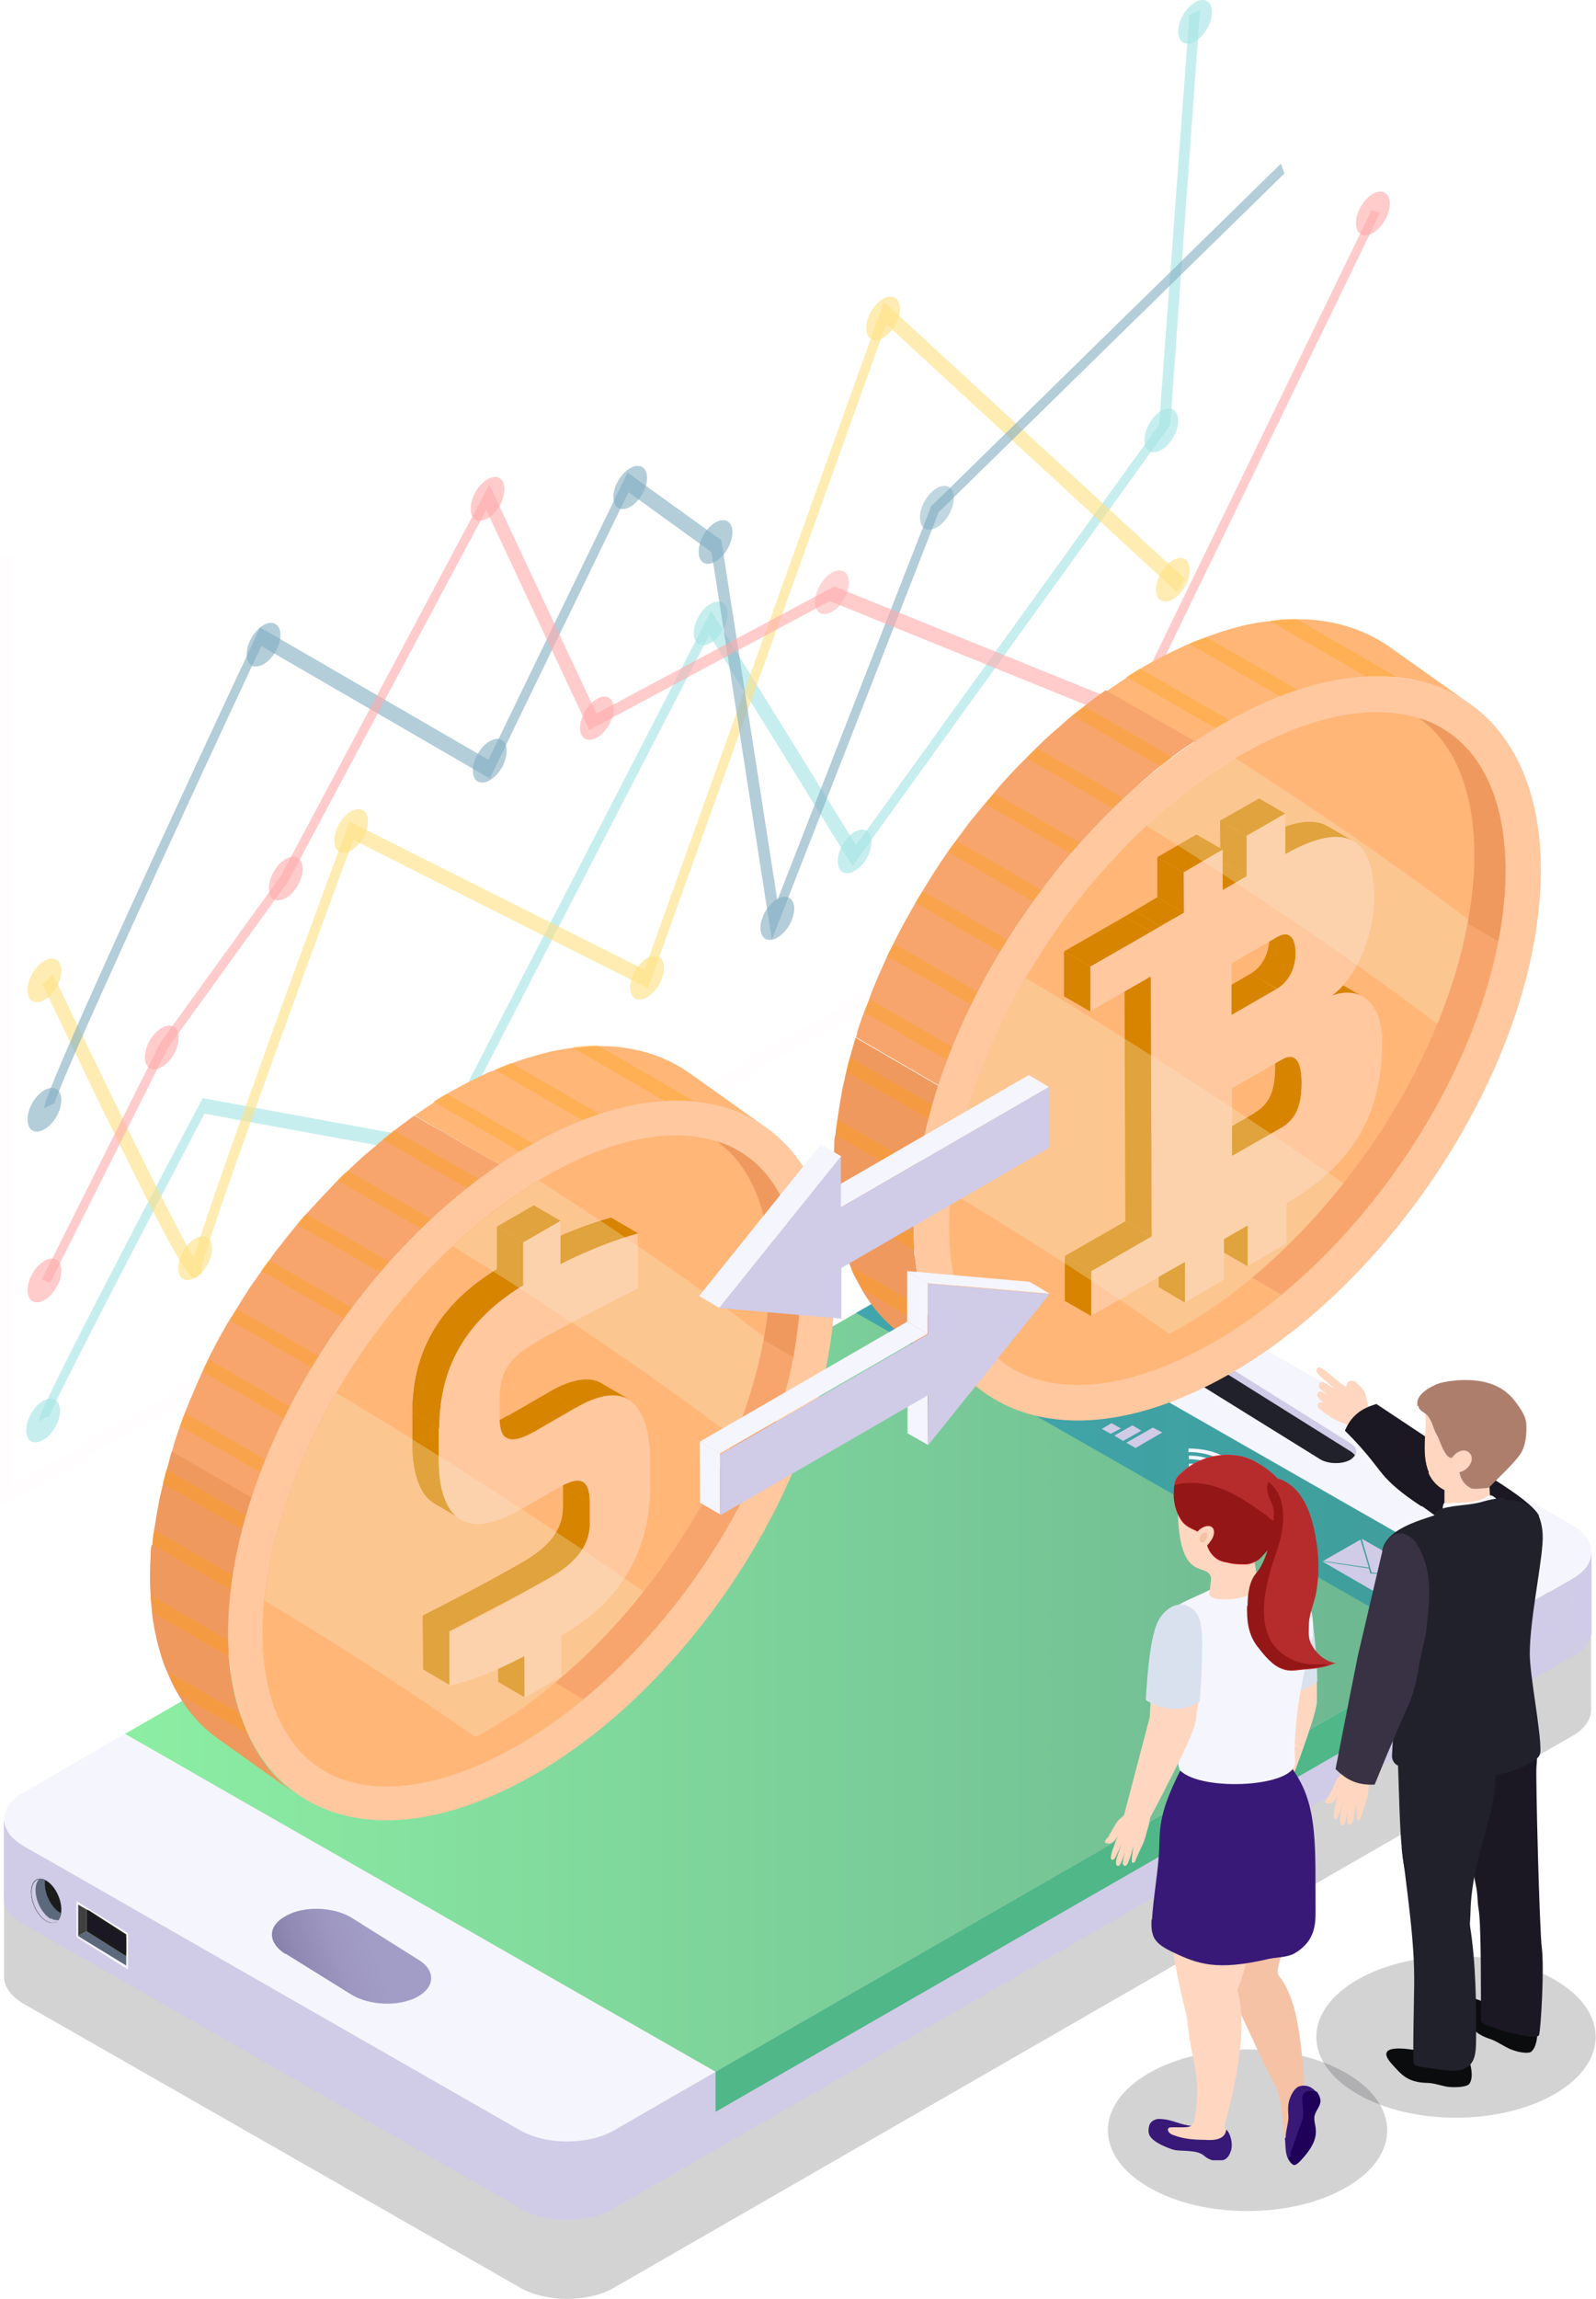 <?xml version="1.0" encoding="UTF-8"?><svg xmlns="http://www.w3.org/2000/svg" xmlns:xlink="http://www.w3.org/1999/xlink" viewBox="0 0 35.91 51.71"><defs><style>.w,.x,.y,.z,.aa{opacity:.6;}.w,.ab{fill:#ff5454;}.ac{fill:#d78400;}.ad{fill:url(#h);}.ae{clip-path:url(#t);}.af{fill:url(#i);}.af,.ag{opacity:.5;}.ah{fill:#1b1823;}.ai,.y{fill:#025a82;}.aj{fill:#951616;}.ak{fill:#f7a56d;}.al{fill:#5f1d0f;}.al,.am,.an{mix-blend-mode:screen;}.al,.an,.ao{opacity:.2;}.ap{fill:#21212b;}.aq{clip-path:url(#r);}.ar{isolation:isolate;}.as{fill:#ffb677;}.at{clip-path:url(#p);}.au,.an{fill:#ad7e6c;}.av{clip-path:url(#d);}.aw{fill:url(#g);}.ax{fill:#0b0c0d;}.ay{fill:#f5c2a6;}.az{clip-path:url(#v);}.ba{clip-path:url(#m);}.bb{fill:#381977;}.bc{fill:#f02031;}.bd{fill:#1f0159;}.am{fill:#f5ebcb;}.am,.be{opacity:.3;}.bf{fill:#1b1b1b;}.z,.bg{fill:#ffc104;}.bh,.aa{fill:#46c7c7;}.bi{clip-path:url(#e);}.bj{clip-path:url(#f);}.bk{clip-path:url(#l);}.bl{fill:#f8f9fc;}.bm{fill:#ffd6bf;}.bn{clip-path:url(#o);}.bo{fill:#d9e1ee;}.be,.ao{mix-blend-mode:multiply;}.bp{clip-path:url(#n);}.bq{clip-path:url(#q);}.br{fill:#4fb788;}.bs{fill:#153c55;}.bt{fill:#5c697c;}.bu{fill:#b62c2c;}.bv{fill:#fff9fc;}.bw{clip-path:url(#u);}.bx{fill:#f5f5fd;}.ao{fill:#27262c;}.by{clip-path:url(#s);}.bz{fill:#ef995e;}.ca{fill:#ffc89f;}.cb{fill:#404040;}.cc{fill:#d0cbe6;}.cd{fill:#393244;}.ce{fill:#ffa200;}</style><clipPath id="d"><path class="cc" d="M35.81,34.91v1.76c0,.22-.15,.43-.43,.6v-1.76c.29-.16,.43-.38,.43-.6Z"/></clipPath><clipPath id="e"><path class="cc" d="M.09,42.67v-1.76c0,.22,.15,.44,.44,.61v1.76c-.3-.17-.44-.39-.44-.61Z"/></clipPath><clipPath id="f"><path class="cc" d="M13.81,47.92v1.76c-.58,.33-1.53,.33-2.11,0v-1.76c.58,.33,1.53,.33,2.11,0Z"/></clipPath><linearGradient id="g" x1="1126.3" y1="37.56" x2="1157.79" y2="37.56" gradientTransform="translate(1160.6) rotate(-180) scale(1 -1)" gradientUnits="userSpaceOnUse"><stop offset=".02" stop-color="#6bb290"/><stop offset="1" stop-color="#8ceea3"/></linearGradient><linearGradient id="h" x1="1154.15" y1="44.53" x2="1152.16" y2="43.78" gradientTransform="translate(1160.6 -.1) rotate(179.99) scale(1 -1)" gradientUnits="userSpaceOnUse"><stop offset="0" stop-color="#857faa"/><stop offset=".22" stop-color="#8f89b4"/><stop offset=".64" stop-color="#9d97c2"/><stop offset=".99" stop-color="#a29dc7"/></linearGradient><linearGradient id="i" x1="1126.29" y1="32.81" x2="1141.34" y2="32.81" gradientTransform="translate(1160.6 -.1) rotate(179.99) scale(1 -1)" gradientUnits="userSpaceOnUse"><stop offset="0" stop-color="#148a9e"/><stop offset="1" stop-color="#087dc2"/></linearGradient><clipPath id="l"><path class="ac" d="M12.52,32.97l.6,.35c.12,.07,.15,.25,.15,.49l-.6-.35c0-.25-.04-.43-.15-.49Z"/></clipPath><clipPath id="m"><path class="ac" d="M10.11,36.69l-.6-.35c.39-.2,1.37-.69,2.28-1.22,.41-.24,.88-.61,.88-1.22l.6,.35c0,.61-.47,.98-.88,1.22-.91,.52-1.89,1.01-2.28,1.22Z"/></clipPath><clipPath id="n"><path class="ac" d="M13.54,31.12l.6,.35c-.26-.15-.64-.13-1.2,.2l-.6-.35c.56-.33,.95-.35,1.2-.2Z"/></clipPath><clipPath id="o"><path class="ac" d="M11.41,32.34l-.6-.35c.13,.08,.34,.01,.62-.15l.6,.35c-.28,.16-.49,.22-.62,.15Z"/></clipPath><clipPath id="p"><path class="ac" d="M12.61,28.43l-.6-.35c.67-.34,1.28-.57,1.74-.69l.6,.35c-.46,.13-1.07,.35-1.74,.69Z"/></clipPath><clipPath id="q"><path class="ac" d="M10.38,34.17l-.6-.35c-.43-.25-.5-.93-.5-1.34l.6,.35c0,.42,.07,1.09,.5,1.34Z"/></clipPath><clipPath id="r"><path class="ac" d="M9.88,32.12l-.6-.35c0-1.6,.84-2.57,1.9-3.22l.6,.35c-1.07,.65-1.9,1.62-1.9,3.22Z"/></clipPath><clipPath id="s"><path class="ac" d="M28.53,23.46l.59,.34c.12,.07,.16,.3,.16,.55,0,.47-.1,.81-.46,1.02l-.59-.34c.36-.21,.46-.54,.46-1.02,0-.25-.04-.48-.16-.55Z"/></clipPath><clipPath id="t"><path class="ac" d="M30.07,22.08l.59,.34c-.19-.11-.45-.13-.74-.01l-.59-.34c.29-.11,.54-.1,.74,.01Z"/></clipPath><clipPath id="u"><path class="ac" d="M28.42,20.7l.59,.34c.08,.05,.14,.17,.14,.41,0,.3-.14,.63-.42,.79l-.59-.34c.28-.16,.42-.49,.42-.79,0-.24-.06-.36-.14-.41Z"/></clipPath><clipPath id="v"><path class="ac" d="M29.86,18.58l.59,.34c-.32-.19-.82-.11-1.53,.29l-.59-.34c.71-.4,1.21-.47,1.53-.29Z"/></clipPath></defs><g class="ar"><g id="b"><g id="c"><g><g class="ag"><path class="aa" d="M16.37,13.8c0-.24-.17-.34-.38-.22-.21,.12-.38,.41-.38,.66s.17,.34,.38,.22c.21-.12,.38-.41,.38-.66Z"/><path class="y" d="M1.38,24.74c0-.24-.17-.34-.38-.22-.21,.12-.38,.41-.38,.66s.17,.34,.38,.22c.21-.12,.38-.41,.38-.66Z"/><path class="w" d="M1.38,28.58c0-.24-.17-.34-.38-.22-.21,.12-.38,.41-.38,.66s.17,.34,.38,.22c.21-.12,.38-.41,.38-.66Z"/><path class="w" d="M4.02,23.34c0-.24-.17-.34-.38-.22-.21,.12-.38,.41-.38,.66s.17,.34,.38,.22c.21-.12,.38-.41,.38-.66Z"/><path class="w" d="M6.81,19.54c0-.24-.17-.34-.38-.22-.21,.12-.38,.41-.38,.66s.17,.34,.38,.22c.21-.12,.38-.41,.38-.66Z"/><path class="w" d="M13.81,15.94c0-.24-.17-.34-.38-.22-.21,.12-.38,.41-.38,.65s.17,.34,.38,.22c.21-.12,.38-.41,.38-.66Z"/><path class="w" d="M11.35,11c0-.24-.17-.34-.38-.22-.21,.12-.38,.41-.38,.66s.17,.34,.38,.22c.21-.12,.38-.41,.38-.66Z"/><g class="ag"><path class="ab" d="M19.1,13.1c0-.24-.17-.34-.38-.22-.21,.12-.38,.41-.38,.66s.17,.34,.38,.22c.21-.12,.38-.41,.38-.66Z"/></g><path class="aa" d="M19.61,18.93c0-.24-.17-.34-.38-.22s-.38,.41-.38,.66,.17,.34,.38,.22c.21-.12,.38-.41,.38-.66Z"/><path class="aa" d="M10.25,25.51c0-.24-.17-.34-.38-.22-.21,.12-.38,.41-.38,.66s.17,.34,.38,.22c.21-.12,.38-.41,.38-.66Z"/><path class="aa" d="M1.35,31.73c0-.24-.17-.34-.38-.22s-.38,.41-.38,.66,.17,.34,.38,.22c.21-.12,.38-.41,.38-.66Z"/><path class="z" d="M1.38,21.83c0-.24-.17-.34-.38-.22-.21,.12-.38,.41-.38,.66s.17,.34,.38,.22c.21-.12,.38-.41,.38-.66Z"/><path class="z" d="M4.77,28.08c0-.24-.17-.34-.38-.22-.21,.12-.38,.41-.38,.66s.17,.34,.38,.22c.21-.12,.38-.41,.38-.65Z"/><path class="z" d="M8.28,18.47c0-.24-.17-.34-.38-.22-.21,.12-.38,.41-.38,.66s.17,.34,.38,.22c.21-.12,.38-.41,.38-.66Z"/><path class="z" d="M14.94,21.77c0-.24-.17-.34-.38-.22-.21,.12-.38,.41-.38,.66s.17,.34,.38,.22c.21-.12,.38-.41,.38-.66Z"/><g class="x"><polygon class="bv" points="0 33.9 0 12.5 .28 12.5 .28 33.41 30.12 16.18 30.27 16.42 0 33.9"/></g><g class="x"><path class="bh" d="M1.11,31.87h-.07l-.17,.1c0-.07,0-.27,3.62-7.14l.07-.13,5.29,.97,6.15-11.93,3.26,5.27,6.82-9.46L26.76,.34l.24-.12-.67,9.34-.05,.07-7.1,9.85-3.22-5.2-6.06,11.74-5.3-.97c-1.33,2.53-3.4,6.51-3.5,6.83Z"/></g><g class="x"><path class="bg" d="M4.39,28.73c-.13,.07-.4-.22-3.43-6.58l.23-.24c1.09,2.28,2.71,5.62,3.17,6.38,.49-1.65,2.9-8.19,3.43-9.61l.08-.2,6.63,3.33,5.39-15.02,6.77,6.23-.19,.29-6.53-6.02-5.36,14.94-6.63-3.34c-1.38,3.73-3.37,9.22-3.41,9.62v.12l-.1,.09s-.01,.01-.02,.02Z"/></g><g class="x"><path class="ai" d="M17.37,21.16l-1.36-8.74-1.87-1.35-3.12,6.44-5.14-2.98c-1.86,3.97-4.56,9.86-4.65,10.28l-.24,.12c0-.38,3.34-7.57,4.78-10.64l.08-.18,5.14,2.98,3.13-6.46,2.11,1.52,1.26,8.1,3.46-8.86,7.87-7.71,.08,.22-7.78,7.62-3.76,9.63Z"/></g><g class="x"><polygon class="ab" points="25.48 16.28 18.67 13.52 13.26 16.42 10.94 11.47 6.48 19.83 3.77 23.58 1.13 28.85 .94 28.78 3.61 23.45 6.32 19.7 11.01 10.9 13.42 16.05 18.77 13.19 18.8 13.2 25.44 15.89 30.86 4.73 31.05 4.79 25.48 16.28"/></g><g class="x"><path class="ab" d="M25.85,15.83c0-.24-.17-.34-.38-.22-.21,.12-.38,.41-.38,.66s.17,.34,.38,.22c.21-.12,.38-.41,.38-.66Z"/></g><g class="x"><path class="ab" d="M31.27,4.58c0-.24-.17-.34-.38-.22-.21,.12-.38,.41-.38,.66s.17,.34,.38,.22c.21-.12,.38-.41,.38-.66Z"/></g><g class="x"><path class="bh" d="M26.51,9.46c0-.24-.17-.34-.38-.22-.21,.12-.38,.41-.38,.66s.17,.34,.38,.22c.21-.12,.38-.41,.38-.66Z"/></g><g class="x"><path class="bh" d="M27.27,.27c0-.24-.17-.34-.38-.22s-.38,.41-.38,.66,.17,.34,.38,.22c.21-.12,.38-.41,.38-.66Z"/></g><g class="x"><path class="bg" d="M26.77,12.82c0-.24-.17-.34-.38-.22-.21,.12-.38,.41-.38,.66s.17,.34,.38,.22c.21-.12,.38-.41,.38-.66Z"/></g><g class="x"><path class="bg" d="M20.25,6.94c0-.24-.17-.34-.38-.22-.21,.12-.38,.41-.38,.66s.17,.34,.38,.22c.21-.12,.38-.41,.38-.65Z"/></g><path class="y" d="M11.4,16.89c0-.24-.17-.34-.38-.22-.21,.12-.38,.41-.38,.66s.17,.34,.38,.22,.38-.41,.38-.66Z"/><path class="y" d="M6.31,14.28c0-.24-.17-.34-.38-.22-.21,.12-.38,.41-.38,.66s.17,.34,.38,.22c.21-.12,.38-.41,.38-.66Z"/><path class="y" d="M14.56,10.75c0-.24-.17-.34-.38-.22-.21,.12-.38,.41-.38,.65s.17,.34,.38,.22c.21-.12,.38-.41,.38-.66Z"/><path class="y" d="M16.48,11.97c0-.24-.17-.34-.38-.22s-.38,.41-.38,.66,.17,.34,.38,.22c.21-.12,.38-.41,.38-.66Z"/><path class="y" d="M17.87,20.44c0-.24-.17-.34-.38-.22-.21,.12-.38,.41-.38,.65s.17,.34,.38,.22c.21-.12,.38-.41,.38-.66Z"/><g class="ag"><path class="ai" d="M21.46,11.2c0-.24-.17-.34-.38-.22-.21,.12-.38,.41-.38,.66s.17,.34,.38,.22c.21-.12,.38-.41,.38-.66Z"/></g></g><g><path class="ao" d="M.09,44.46c0,.22,.15,.44,.44,.61l11.18,6.39c.58,.33,1.53,.33,2.1,0l21.56-12.41c.29-.16,.43-.38,.43-.6v-1.73c.02-.23-.13-.46-.43-.63l-11.18-6.39c-.58-.33-1.53-.33-2.1,0l-1.07,.61-1.76,1.01h0L2.81,40.78l-2.29,1.32c-.29,.17-.43,.38-.43,.6h0v1.75Zm35.71-7.7v0Zm0,.04v0Zm-.01,.04v0Zm-.01,.04v0Zm-.02,.04v0Zm-.02,.04v0Zm-.02,.04v0Zm-.03,.04l.02-.02-.02,.02Zm-.03,.04l.02-.02-.02,.02Zm-.03,.04l.02-.02-.02,.02Zm-.04,.04l.02-.02-.02,.02Zm-1.27,.76h0l1.07-.61s.04-.02,.05-.03c-.02,.01-.03,.02-.05,.03l-1.07,.61Zm1.23-.73l.03-.02-.03,.02Zm-.05,.04l.03-.02-.03,.02Zm-.05,.03l.04-.02-.04,.02Zm-21.63,12.45l2.29-1.32h0l-2.29,1.32ZM.34,43.18c.05,.05,.12,.09,.19,.13l11.18,6.39L.53,43.31c-.07-.04-.13-.08-.19-.13Zm-.03-.03l.03,.03-.03-.03Zm-.03-.03l.02,.02-.02-.02Zm-.18-.37v0Zm0,.04v0Zm0,.04v0Zm.01,.04v0Zm.02,.04v0Zm.02,.04v0Zm.02,.04v0Zm.03,.04v0Zm.03,.04l-.02-.02,.02,.02Zm.03,.04l-.02-.02,.02,.02Z"/><g><g><g class="ar"><g><path class="cc" d="M35.81,34.91v1.76c0,.22-.15,.43-.43,.6v-1.76c.29-.16,.43-.38,.43-.6Z"/><g class="av"><g class="ar"><path class="cc" d="M35.81,34.91v1.76c0,.22-.15,.43-.43,.6v-1.76c.29-.16,.43-.38,.43-.6h0Z"/></g></g></g><g><path class="cc" d="M.09,42.67v-1.76c0,.22,.15,.44,.44,.61v1.76c-.3-.17-.44-.39-.44-.61Z"/><g class="bi"><g class="ar"><path class="cc" d="M.53,41.52v1.76c-.3-.17-.44-.39-.44-.61v-1.76c0,.22,.15,.44,.44,.61H.53Z"/></g></g></g><polygon class="cc" points="35.38 35.51 35.37 37.26 13.81 49.67 13.81 47.92 35.38 35.51"/><polygon class="cc" points="11.71 47.92 11.71 49.67 .53 43.28 .53 41.52 11.71 47.92"/><g><path class="cc" d="M13.81,47.92v1.76c-.58,.33-1.53,.33-2.11,0v-1.76c.58,.33,1.53,.33,2.11,0Z"/><g class="bj"><path class="cc" d="M13.81,47.92v1.76c-.58,.33-1.53,.33-2.11,0v-1.76c.58,.33,1.53,.33,2.11,0h0Z"/></g></g><g><polygon class="aw" points="21.02 28.52 34.31 36.12 16.1 46.6 2.81 39 21.02 28.52"/><path class="bx" d="M22.09,27.91c.58-.33,1.52-.33,2.1,0l11.18,6.39c.58,.33,.58,.87,0,1.21l-1.07,.61-13.29-7.6,1.07-.61Z"/><path class="bx" d="M.52,40.32l2.29-1.32,13.29,7.6-2.29,1.32c-.58,.33-1.52,.33-2.1,0L.53,41.52c-.58-.33-.58-.87,0-1.21Z"/></g></g><path class="ad" d="M6.42,43.94l1.48,.92c.4,.25,1.07,.28,1.48,.06,.42-.22,.43-.61,.02-.85l-1.48-.93c-.4-.25-1.07-.28-1.48-.05-.42,.22-.43,.6-.02,.86h0Z"/><g><polygon class="bx" points="2.88 44.3 1.72 43.57 1.72 42.76 2.88 43.48 2.88 44.3"/><polygon class="bt" points="1.95 43.44 2.84 44 2.84 44.21 1.76 43.55 1.76 43.54 1.95 43.44"/><g><polygon class="bf" points="2.84 43.51 2.84 44 1.95 43.44 1.95 42.95 2 42.97 2.84 43.51"/><polygon class="ah" points="2.84 43.58 2.84 43.93 2 43.39 2 43.05 2.84 43.58"/><polygon class="cb" points="1.76 43.33 1.76 42.84 1.95 42.95 1.95 43.44 1.76 43.54 1.76 43.33"/></g></g><g><path class="bf" d="M.7,42.56c0,.25,.15,.54,.34,.65,.19,.11,.34,0,.34-.26,0-.25-.15-.54-.34-.65-.19-.11-.34,0-.34,.26Z"/><path class="bt" d="M1.35,43.02c-.19-.11-.34-.4-.34-.65,0-.03,0-.06,0-.09-.17-.08-.31,.04-.31,.27,0,.25,.15,.54,.34,.65,.17,.1,.3,.02,.34-.17-.01,0-.02,0-.03-.01Z"/><path class="cc" d="M1.14,43.16c-.19-.11-.34-.4-.34-.65,0-.11,.03-.19,.08-.24-.1,.02-.17,.12-.17,.29,0,.25,.15,.54,.34,.65,.11,.06,.2,.05,.27-.02-.05,0-.11,0-.17-.04Z"/></g><g><path class="cc" d="M30.49,32.73s-.06,.08-.12,.11c-.19,.1-.49,.09-.67-.02l-2.82-1.75s-.09-.07-.11-.11c-.06-.1-.02-.21,.12-.29,.19-.1,.49-.09,.68,.03l2.81,1.76c.13,.08,.17,.19,.11,.28Z"/><path class="ap" d="M30.49,32.73s-.06,.08-.12,.11c-.19,.1-.49,.09-.67-.02l-2.82-1.75s-.09-.07-.11-.11c.02-.04,.06-.08,.12-.11,.19-.1,.49-.09,.68,.03l2.81,1.76c.05,.03,.09,.07,.11,.1Z"/></g><path class="ap" d="M34.62,34.69c0,.09-.07,.19-.19,.25-.26,.15-.68,.15-.94,0-.06-.03-.11-.08-.14-.12-.1-.14-.06-.31,.14-.42,.26-.15,.68-.15,.94,0,.14,.08,.2,.18,.19,.29Z"/></g><polygon class="br" points="34.31 36.12 34.31 37.03 16.1 47.5 16.1 46.6 34.31 36.12"/><polygon class="af" points="21.02 28.52 34.31 36.12 32.55 37.13 19.26 29.53 21.02 28.52"/><g><g><path class="cc" d="M22.74,30.99l-1.39-.79,.64-.37,1.39,.79-.64,.37Zm-1.31-.79l1.31,.75,.56-.32-1.31-.75-.56,.32Z"/><polygon class="cc" points="23.34 30.62 22.74 30.96 21.81 30.43 22.41 30.09 23.34 30.62"/><g><polygon class="cc" points="25.22 32.13 25.01 32.01 24.79 32.14 24.99 32.25 25.22 32.13"/><polygon class="cc" points="25.68 32.18 25.48 32.06 25.07 32.29 25.27 32.41 25.68 32.18"/><polygon class="cc" points="26.15 32.22 25.94 32.11 25.34 32.45 25.55 32.57 26.15 32.22"/></g><g><path class="cc" d="M23.56,30.77c.08,.04,.16,.1,.23,.15l-.07,.04-.2-.12c-.07-.04-.18,.01-.24,.05,.06,.02,.13,.06,.19,.09,.11,.06,.07,.11,0,.15l-.09,.05c-.09,.05-.18,.04-.25,0l-.11-.06c-.09-.05-.09-.12,.15-.25,.2-.12,.33-.11,.4-.08Zm-.45,.3l.08,.05s.06,.03,.11,0l.07-.04s.03-.04,0-.06l-.16-.09c-.08,.04-.17,.1-.09,.14Z"/><path class="cc" d="M23.88,30.95l.36,.21-.02,.04-.71,.19-.1-.06,.66-.17-.27-.16,.08-.05Z"/><path class="cc" d="M24.79,31.47l.07,.04-.9,.13-.07-.04,.91-.13Zm-.58-.22c.07-.04,.12-.04,.2,0l.08,.04c.08,.04,.07,.08,0,.11l-.1,.06c-.07,.04-.12,.04-.2,0l-.08-.04c-.08-.04-.07-.08,0-.11l.1-.06Zm-.02,.14l.06,.04s.05,.02,.08,0l.08-.05s.03-.03,0-.05l-.06-.04s-.05-.02-.08,0l-.08,.05s-.03,.03,0,.05Zm.16,.25c.07-.04,.12-.04,.2,0l.08,.04c.08,.04,.07,.08,0,.11l-.1,.06c-.07,.04-.12,.04-.2,0l-.08-.04c-.08-.04-.07-.08,0-.11l.1-.06Zm-.02,.14l.06,.04s.06,.02,.08,0l.08-.05s.03-.03,0-.05l-.06-.04s-.05-.02-.08,0l-.08,.05s-.03,.03,0,.05Z"/></g></g><g><path class="bx" d="M26.63,33.14c.08-.04,.2-.04,.28,0,.08,.04,.08,.12,0,.16-.08,.04-.2,.04-.28,0-.08-.04-.08-.12,0-.16Z"/><g><path class="bx" d="M27.05,33.07c-.08-.05-.19-.07-.3-.07v-.08c.14,0,.29,.03,.4,.09,.11,.06,.17,.15,.17,.23h-.14c0-.06-.04-.12-.12-.17Z"/><path class="bx" d="M27.27,32.94c-.14-.08-.33-.12-.52-.12v-.08c.22,0,.45,.05,.62,.15,.17,.1,.26,.23,.26,.35h-.14c0-.11-.07-.21-.21-.3Z"/><path class="bx" d="M27.46,32.83c-.2-.11-.46-.17-.72-.17v-.08c.29,0,.59,.06,.81,.19,.22,.13,.34,.3,.34,.47h-.14c0-.15-.1-.3-.3-.41Z"/></g></g><g id="j"><g id="k"><g><polygon class="cc" points="31.32 35.99 32.16 35.51 31.05 35.41 31.32 35.99"/><polygon class="cc" points="30.8 35.26 30.61 34.63 29.77 35.11 30.8 35.26"/></g><polygon class="cc" points="30.83 35.39 30.8 35.28 29.75 35.12 31.29 36.01 31.01 35.4 30.83 35.39"/><polygon class="cc" points="32.19 35.49 30.64 34.61 30.86 35.37 32.19 35.49"/></g></g></g></g></g><g><g><path class="as" d="M9.76,24.78c.09-.06,.18-.11,.26-.16,.01,0,.02-.02,.04-.02,.06-.04,.12-.07,.18-.1,.23-.13,.46-.24,.69-.35,.04-.02,.08-.04,.12-.05,.03-.01,.05-.02,.08-.03,.06-.02,.11-.05,.17-.07,.07-.03,.13-.05,.2-.08,.25-.09,.5-.17,.74-.23,.11-.03,.21-.05,.31-.07,.12-.02,.23-.04,.35-.05,.19-.02,.37-.04,.55-.04,.12,0,.24,0,.35,.01,.17,.01,.33,.04,.49,.07,.45,.09,.85,.27,1.2,.51h0l1.8,1.28c-.37-.27-.79-.46-1.26-.55-.13-.03-.26-.05-.4-.06-.03,0-.06,0-.09,0-.18-.02-.37-.02-.56,0h0c-.22,.01-.46,.04-.7,.09-.1,.02-.2,.04-.31,.07-.16,.04-.32,.09-.49,.14-.13,.04-.25,.09-.38,.14-.02,0-.04,.02-.07,.03-.08,.03-.16,.07-.25,.1-.04,.02-.08,.04-.12,.05-.22,.1-.44,.22-.66,.34,0,0-.02,0-.02,.01-.07,.04-.15,.08-.22,.12-.02,.01-.05,.03-.07,.04-.15,.09-.29,.18-.44,.28l-1.92-1.11c.14-.1,.29-.2,.43-.29Z"/><path class="bz" d="M3.43,34.74v-.04c.01-.1,.02-.2,.04-.29,.03-.19,.06-.39,.1-.59,.01-.08,.03-.16,.05-.24,.02-.07,.03-.14,.05-.21,.02-.1,.05-.21,.08-.31,.03-.1,.06-.2,.08-.3,.01-.04,.03-.09,.04-.13l1.8,1.04s-.02,.07-.03,.1c-.02,.08-.05,.15-.07,.23-.01,.03-.02,.07-.03,.1-.03,.1-.06,.21-.08,.31-.04,.14-.07,.28-.1,.42-.02,.08-.03,.16-.05,.24-.02,.12-.05,.25-.07,.37-.02,.11-.03,.22-.04,.33,0,.06-.01,.12-.02,.18v.02c0,.08-.02,.17-.02,.25-.02,.23-.02,.46-.02,.67,0,.1,0,.2,.01,.3v.07c0,.08,.02,.15,.02,.22,.04,.39,.12,.75,.23,1.08,0,.03,.02,.05,.03,.08,.05,.13,.1,.26,.16,.39h0c.25,.55,.6,.98,1.03,1.3l-1.77-1.26h0c-.33-.25-.61-.56-.83-.94-.06-.1-.12-.21-.17-.32-.03-.06-.05-.12-.08-.18-.03-.07-.06-.14-.09-.22-.12-.35-.21-.72-.26-1.13v-.02c-.01-.1-.02-.2-.03-.3,0-.02,0-.04,0-.06-.02-.29-.02-.59,0-.91,0-.07,0-.15,.02-.23Z"/><path class="ak" d="M3.9,32.52c.05-.15,.1-.3,.15-.45,.04-.1,.07-.2,.11-.29,0-.01,0-.02,.01-.03,.03-.07,.06-.15,.09-.22,.09-.22,.19-.45,.29-.67l.03-.07c.03-.07,.07-.14,.1-.21h0c.12-.24,.24-.48,.38-.71,.03-.06,.06-.12,.1-.17,0,0,0-.02,.01-.02,.05-.08,.1-.16,.15-.24,.09-.15,.18-.29,.27-.43,.04-.07,.09-.13,.13-.19,.05-.07,.1-.14,.15-.21,.06-.09,.12-.17,.18-.25,.04-.06,.09-.12,.13-.18,.04-.06,.09-.12,.14-.18,.11-.15,.23-.29,.35-.44,.05-.06,.1-.12,.15-.18,.02-.02,.04-.04,.06-.06,.03-.04,.07-.08,.1-.11,.18-.2,.36-.39,.54-.58l.06-.06,.11-.11s.08-.08,.12-.11c.16-.15,.31-.3,.48-.44,.06-.05,.12-.1,.18-.15,.04-.04,.09-.08,.13-.11,.09-.07,.17-.14,.26-.21,.08-.07,.17-.13,.25-.19,.07-.05,.13-.1,.2-.15h.02l1.92,1.1c-.07,.05-.13,.09-.2,.14-.07,.05-.13,.09-.2,.14-.03,.02-.05,.04-.08,.06-.09,.07-.18,.13-.26,.21-.1,.08-.2,.16-.3,.25-.06,.05-.12,.1-.18,.15-.11,.09-.22,.19-.32,.29-.08,.07-.16,.15-.23,.22-.01,.01-.02,.02-.04,.04l-.17,.17c-.17,.17-.34,.36-.51,.54l-.04,.04c-.05,.06-.1,.12-.15,.18l-.02,.02c-.17,.19-.33,.39-.49,.6-.05,.06-.09,.12-.14,.18v.02c-.07,.08-.14,.17-.19,.25-.09,.13-.18,.25-.26,.38-.04,.06-.09,.13-.13,.19-.06,.09-.11,.17-.17,.26-.06,.09-.11,.17-.16,.26-.03,.05-.06,.1-.09,.15-.04,.07-.08,.13-.11,.2-.1,.17-.19,.35-.28,.53-.03,.06-.06,.12-.09,.18l-.05,.09s-.04,.07-.06,.11c-.12,.24-.23,.49-.33,.74,0,.02-.02,.04-.03,.07-.02,.05-.04,.1-.06,.16-.02,.04-.03,.09-.05,.13-.07,.18-.13,.36-.19,.54l-1.8-1.04s.02-.07,.03-.1Z"/></g><g class="be"><path class="ce" d="M8.6,25.63l1.91,1.1c.09-.07,.18-.14,.26-.21l-1.91-1.1c-.09,.07-.17,.14-.26,.21Z"/><path class="ce" d="M7.59,26.55l1.89,1.09c.08-.08,.15-.15,.23-.22l-1.89-1.09s-.08,.07-.12,.11l-.11,.11Z"/><path class="ce" d="M12.89,23.57l2.08,1.2h0c.19,0,.38,0,.56,0,.03,0,.06,0,.09,0l-2.18-1.26c-.18,0-.36,.01-.55,.04Z"/><path class="ce" d="M11.13,24.06l1.98,1.14c.13-.05,.26-.1,.38-.14l-1.99-1.15c-.07,.02-.13,.05-.2,.08-.06,.02-.11,.04-.17,.07Z"/><path class="ce" d="M9.76,24.78l1.93,1.12s.05-.03,.07-.04c.07-.04,.14-.08,.22-.12,0,0,.02,0,.02-.01l-1.94-1.12s-.02,.01-.04,.02c-.09,.05-.18,.11-.26,.16Z"/><path class="ce" d="M4.05,32.08l1.81,1.04s.03-.09,.05-.13c.02-.05,.04-.1,.06-.16l-1.81-1.05c-.04,.1-.08,.19-.11,.29Z"/><path class="ce" d="M3.43,34.74l1.76,1.02c.01-.11,.03-.22,.04-.33l-1.77-1.02c-.01,.1-.02,.2-.03,.29v.04Z"/><path class="ce" d="M6.68,27.54l1.87,1.08,.02-.02c.05-.06,.1-.12,.15-.18l.04-.04-1.87-1.08s-.04,.04-.06,.06c-.05,.06-.1,.12-.15,.18Z"/><path class="ce" d="M5.88,28.59l1.85,1.07c.06-.09,.12-.17,.18-.25l-1.86-1.07c-.06,.08-.12,.17-.18,.25Z"/><path class="ce" d="M5.17,29.7l1.84,1.06c.05-.09,.11-.18,.16-.26l-1.84-1.06c-.05,.08-.1,.16-.15,.24,0,0,0,.02-.01,.02Z"/><path class="ce" d="M4.56,30.86l1.83,1.05,.05-.09c.03-.06,.06-.12,.09-.18l-1.83-1.06h0c-.04,.07-.07,.14-.1,.21l-.03,.07Z"/><path class="ce" d="M3.41,35.89s0,.04,0,.06c0,.1,.02,.2,.02,.3v.02l1.72,.99v-.07c-.01-.1-.02-.19-.02-.3l-1.73-1Z"/><path class="ce" d="M3.78,37.61c.02,.06,.05,.12,.08,.18,.05,.11,.11,.22,.17,.32l1.56,.9c-.06-.12-.11-.25-.16-.39,0-.02-.02-.05-.03-.08l-1.63-.94Z"/><path class="ce" d="M3.66,33.37l1.79,1.03c.02-.1,.05-.21,.08-.31l-1.79-1.04c-.03,.1-.05,.21-.08,.31Z"/></g><path class="ca" d="M12.67,25.38c-3.75,1.71-7.1,6.45-7.5,10.57-.39,4.13,2.33,6.09,6.07,4.37,3.75-1.71,7.1-6.45,7.5-10.57,.39-4.13-2.33-6.09-6.07-4.37Z"/><path class="as" d="M8.7,40.18c.68,0,1.42-.18,2.22-.55,3.52-1.61,6.68-6.07,7.05-9.94,.14-1.44-.15-2.63-.8-3.35-.48-.53-1.14-.8-1.96-.8-.68,0-1.42,.18-2.22,.55-3.52,1.61-6.68,6.07-7.05,9.94-.14,1.44,.15,2.63,.8,3.35,.48,.53,1.14,.8,1.96,.8Z"/><g class="ar"><polygon class="ac" points="11.81 38.18 11.21 37.83 11.2 36.88 11.8 37.23 11.81 38.18"/><polygon class="ac" points="13.27 34.26 12.67 33.91 12.67 33.46 13.27 33.81 13.27 34.26"/><g class="ar"><path class="ac" d="M12.52,32.97l.6,.35c.12,.07,.15,.25,.15,.49l-.6-.35c0-.25-.04-.43-.15-.49Z"/><g class="bk"><g class="ar"><path class="ac" d="M13.27,33.81l-.6-.35c0-.25-.04-.43-.15-.49l.6,.35c.12,.07,.15,.25,.15,.49h0Z"/></g></g></g><polygon class="ac" points="10.12 37.9 9.52 37.55 9.51 36.34 10.11 36.69 10.12 37.9"/><g class="ar"><path class="ac" d="M10.11,36.69l-.6-.35c.39-.2,1.37-.69,2.28-1.22,.41-.24,.88-.61,.88-1.22l.6,.35c0,.61-.47,.98-.88,1.22-.91,.52-1.89,1.01-2.28,1.22Z"/><g class="ba"><g class="ar"><path class="ac" d="M10.11,36.69l-.6-.35c.39-.2,1.37-.69,2.28-1.22,.41-.24,.88-.61,.88-1.22l.6,.35c0,.61-.47,.98-.88,1.22-.91,.52-1.89,1.01-2.28,1.22h0Z"/></g></g></g><g class="ar"><path class="ac" d="M13.54,31.12l.6,.35c-.26-.15-.64-.13-1.2,.2l-.6-.35c.56-.33,.95-.35,1.2-.2Z"/><g class="bp"><g class="ar"><path class="ac" d="M12.94,31.67l-.6-.35c.56-.33,.95-.35,1.2-.2l.6,.35c-.26-.15-.64-.13-1.2,.2h0Z"/></g></g></g><polygon class="ac" points="12.02 32.2 11.42 31.85 12.34 31.32 12.94 31.67 12.02 32.2"/><g class="ar"><path class="ac" d="M11.41,32.34l-.6-.35c.13,.08,.34,.01,.62-.15l.6,.35c-.28,.16-.49,.22-.62,.15Z"/><g class="bn"><g class="ar"><path class="ac" d="M11.41,32.34l-.6-.35c.13,.08,.34,.01,.62-.15l.6,.35c-.28,.16-.49,.22-.62,.15h0Z"/></g></g></g><g class="ar"><path class="ac" d="M12.61,28.43l-.6-.35c.67-.34,1.28-.57,1.74-.69l.6,.35c-.46,.13-1.07,.35-1.74,.69Z"/><g class="at"><g class="ar"><path class="ac" d="M12.61,28.43l-.6-.35c.67-.34,1.28-.57,1.74-.69l.6,.35c-.46,.13-1.07,.35-1.74,.69h0Z"/></g></g></g><g class="ar"><path class="ac" d="M10.38,34.17l-.6-.35c-.43-.25-.5-.93-.5-1.34l.6,.35c0,.42,.07,1.09,.5,1.34Z"/><g class="bq"><g class="ar"><path class="ac" d="M10.38,34.17l-.6-.35c-.43-.25-.5-.93-.5-1.34l.6,.35c0,.42,.07,1.09,.5,1.34h0Z"/></g></g></g><polygon class="ac" points="9.88 32.83 9.28 32.48 9.28 31.77 9.88 32.12 9.88 32.83"/><polygon class="ac" points="11.78 27.94 11.18 27.59 12.01 27.11 12.61 27.46 11.78 27.94"/><polygon class="ac" points="11.78 28.9 11.18 28.55 11.18 27.59 11.78 27.94 11.78 28.9"/><path class="ca" d="M12.61,27.46v.98c.67-.34,1.29-.57,1.74-.69v1.23c-.56,.28-1.82,.94-2.17,1.14-.03,.02-.07,.04-.1,.06-.54,.31-.84,.6-.84,1.29v.4c0,.59,.27,.63,.78,.34l.91-.53c1.42-.82,1.7,.29,1.7,1.2v.54c0,1.77-.97,2.77-1.94,3.33l-.06,.04v.92l-.83,.48v-.94c-.75,.39-1.16,.53-1.69,.67v-1.21c.39-.2,1.37-.69,2.28-1.22,.41-.24,.88-.61,.88-1.22v-.44c0-.46-.13-.69-.66-.39l-.89,.51c-1.66,.96-1.85-.42-1.85-1.11v-.71c0-1.6,.84-2.57,1.9-3.22v-.96l.83-.48Z"/><g class="ar"><path class="ac" d="M9.88,32.12l-.6-.35c0-1.6,.84-2.57,1.9-3.22l.6,.35c-1.07,.65-1.9,1.62-1.9,3.22Z"/><g class="aq"><g class="ar"><path class="ac" d="M9.88,32.12l-.6-.35c0-1.6,.84-2.57,1.9-3.22l.6,.35c-1.07,.65-1.9,1.62-1.9,3.22h0Z"/></g></g></g></g><path class="am" d="M7.57,31.33c2.57,1.54,5.07,3.17,7.52,4.89-1.11,1.38-2.44,2.54-3.84,3.25-1.71-1.24-3.49-2.38-5.3-3.47,.15-1.54,.74-3.17,1.62-4.67Z"/><path class="am" d="M12.12,26.55c1.96,1.26,3.89,2.58,5.72,4.02-.15,.74-.39,1.5-.7,2.24-2.23-1.73-4.56-3.3-6.95-4.78,.61-.57,1.26-1.07,1.94-1.48Z"/><g><path class="as" d="M10.25,39.29c.77-.35,1.53-.84,2.24-1.44l.64,.37c-.7,.58-1.44,1.06-2.2,1.41-.8,.36-1.55,.55-2.22,.55-.63,0-1.16-.16-1.59-.47,.28,.09,.58,.13,.92,.13,.68,0,1.43-.18,2.22-.55Z"/><path class="bz" d="M17.3,29.35c.14-1.44-.15-2.63-.8-3.35-.11-.12-.24-.23-.37-.33,.41,.13,.76,.35,1.04,.66,.65,.72,.94,1.91,.8,3.35-.03,.28-.07,.56-.12,.85l-.67-.38c.05-.27,.09-.54,.11-.8Z"/><path class="ak" d="M17.18,30.15l.67,.38c-.54,2.81-2.41,5.78-4.72,7.69l-.64-.37c2.31-1.92,4.17-4.9,4.69-7.71Z"/></g></g><g><g><path class="as" d="M25.35,15.23c.09-.06,.18-.11,.27-.17,.01,0,.03-.02,.04-.02,.06-.04,.12-.07,.19-.11,.23-.13,.47-.25,.71-.36,.04-.02,.08-.04,.12-.06l.08-.03c.06-.03,.12-.05,.17-.07,.07-.03,.14-.05,.21-.08,.26-.1,.52-.18,.76-.24,.11-.03,.21-.05,.32-.07,.12-.02,.24-.04,.36-.05,.2-.03,.39-.04,.57-.04,.12,0,.25,0,.36,.01,.17,.01,.34,.04,.5,.07,.46,.1,.88,.28,1.24,.53h0l1.86,1.32c-.38-.28-.82-.47-1.3-.57-.13-.03-.27-.05-.41-.06-.03,0-.06,0-.09,0-.19-.02-.38-.02-.58,0h0c-.23,.01-.47,.04-.72,.09-.11,.02-.21,.04-.32,.07-.16,.04-.33,.09-.5,.15-.13,.04-.26,.09-.4,.14-.02,0-.05,.02-.07,.03-.08,.03-.17,.07-.25,.11-.04,.02-.08,.04-.13,.06-.23,.11-.46,.22-.69,.35,0,0-.02,0-.02,.01-.08,.04-.15,.08-.22,.13-.02,.01-.05,.03-.07,.04-.15,.09-.3,.19-.46,.29l-1.99-1.15c.15-.1,.3-.2,.45-.3Z"/><path class="bz" d="M18.8,25.53v-.04c.01-.1,.03-.2,.04-.3,.03-.2,.06-.41,.1-.61,.01-.08,.03-.17,.05-.25,.02-.07,.03-.15,.05-.22,.03-.11,.05-.21,.08-.32,.03-.1,.06-.21,.09-.31,.01-.05,.03-.09,.04-.14l1.86,1.08s-.02,.07-.03,.1c-.02,.08-.05,.16-.07,.24-.01,.04-.02,.07-.03,.11-.03,.11-.06,.21-.09,.32-.04,.14-.07,.29-.1,.43-.02,.08-.04,.17-.05,.25-.03,.13-.05,.26-.07,.38-.02,.12-.03,.23-.05,.34,0,.06-.01,.12-.02,.18v.02c0,.09-.02,.17-.02,.26-.02,.24-.02,.47-.02,.7,0,.1,0,.2,.01,.31v.08c0,.08,.02,.15,.03,.23,.04,.4,.12,.78,.24,1.12,0,.03,.02,.05,.03,.08,.05,.14,.1,.27,.16,.4h0c.26,.57,.62,1.01,1.07,1.34l-1.83-1.3h0c-.34-.26-.63-.58-.86-.97-.06-.11-.12-.22-.18-.33-.03-.06-.06-.12-.08-.19-.03-.07-.06-.15-.09-.23-.12-.36-.21-.75-.26-1.17v-.03c-.01-.1-.02-.2-.03-.31,0-.02,0-.04,0-.06-.02-.3-.02-.61,0-.94,0-.08,0-.16,.02-.24Z"/><path class="ak" d="M19.28,23.23c.05-.15,.1-.31,.16-.46,.04-.1,.08-.2,.12-.3,0-.01,0-.02,.01-.04,.03-.08,.06-.15,.09-.23,.09-.23,.2-.46,.3-.69l.03-.07c.04-.07,.07-.14,.11-.21h0c.12-.25,.25-.49,.39-.73,.03-.06,.07-.12,.1-.18,0,0,0-.02,.01-.02,.05-.08,.1-.17,.15-.25,.09-.15,.19-.3,.28-.45,.04-.07,.09-.13,.13-.2,.05-.07,.1-.15,.15-.22,.06-.09,.12-.17,.19-.26,.04-.06,.09-.12,.14-.19,.05-.06,.09-.12,.14-.19,.12-.15,.24-.3,.37-.45,.05-.06,.1-.12,.15-.18,.02-.02,.04-.04,.06-.07,.03-.04,.07-.08,.1-.12,.18-.21,.37-.41,.56-.6l.06-.06,.12-.12s.08-.08,.12-.12c.16-.16,.32-.31,.49-.45,.06-.05,.12-.11,.18-.16,.05-.04,.09-.08,.14-.12,.09-.07,.18-.14,.27-.21,.09-.07,.17-.13,.26-.2,.07-.05,.14-.1,.21-.15h.02l1.99,1.14c-.07,.05-.14,.09-.21,.14-.07,.05-.14,.1-.21,.15-.03,.02-.05,.04-.08,.06-.09,.07-.18,.14-.27,.21-.11,.08-.21,.17-.31,.26-.06,.05-.12,.1-.18,.16-.11,.1-.22,.2-.33,.3-.08,.08-.16,.15-.24,.23-.01,.01-.03,.02-.04,.04l-.17,.17c-.18,.18-.35,.37-.52,.56l-.04,.04c-.05,.06-.11,.12-.16,.18l-.02,.02c-.17,.2-.34,.4-.5,.62-.05,.06-.09,.12-.14,.19v.02c-.08,.08-.14,.17-.2,.26-.09,.13-.19,.26-.27,.39-.05,.07-.09,.13-.13,.2-.06,.09-.12,.18-.17,.27-.06,.09-.11,.18-.17,.27-.03,.05-.06,.1-.09,.16-.04,.07-.08,.13-.12,.2-.1,.18-.2,.36-.29,.54-.03,.06-.07,.13-.1,.19l-.05,.1s-.04,.08-.06,.12c-.12,.25-.23,.51-.34,.76,0,.02-.02,.05-.03,.07-.02,.05-.04,.11-.07,.16l-.05,.14c-.07,.19-.14,.37-.2,.56l-1.86-1.08s.02-.07,.03-.1Z"/></g><g class="be"><path class="ce" d="M24.14,16.1l1.97,1.14c.09-.07,.18-.14,.27-.21l-1.98-1.14c-.09,.07-.18,.14-.27,.21Z"/><path class="ce" d="M23.09,17.05l1.95,1.13c.08-.08,.16-.16,.24-.23l-1.96-1.13s-.08,.08-.12,.12l-.12,.12Z"/><path class="ce" d="M28.58,13.97l2.16,1.25h0c.2,0,.39,0,.58,0,.03,0,.06,0,.09,0l-2.25-1.3c-.19,0-.38,.01-.57,.04Z"/><path class="ce" d="M26.76,14.48l2.04,1.18c.13-.05,.26-.1,.4-.14l-2.06-1.19c-.07,.02-.14,.05-.21,.08-.06,.02-.12,.05-.17,.07Z"/><path class="ce" d="M25.35,15.23l2,1.15s.05-.03,.07-.04c.07-.04,.15-.09,.22-.13,0,0,.02,0,.02-.01l-2.01-1.16s-.03,.01-.04,.02c-.09,.05-.18,.11-.27,.17Z"/><path class="ce" d="M19.44,22.77l1.87,1.08,.05-.14c.02-.05,.04-.11,.07-.16l-1.87-1.08c-.04,.1-.08,.2-.12,.3Z"/><path class="ce" d="M18.8,25.53l1.82,1.05c.01-.11,.03-.23,.05-.34l-1.83-1.06c-.01,.1-.03,.2-.04,.3v.04Z"/><path class="ce" d="M22.16,18.08l1.93,1.12,.02-.02c.05-.06,.11-.12,.16-.18l.04-.04-1.94-1.12s-.04,.04-.06,.07c-.05,.06-.1,.12-.15,.18Z"/><path class="ce" d="M21.33,19.17l1.92,1.11c.06-.09,.12-.17,.19-.26l-1.92-1.11c-.07,.09-.13,.17-.19,.26Z"/><path class="ce" d="M20.6,20.31l1.9,1.1c.05-.09,.11-.18,.17-.27l-1.91-1.1c-.05,.08-.1,.17-.15,.25,0,0,0,.02-.01,.02Z"/><path class="ce" d="M19.96,21.51l1.89,1.09,.05-.1c.03-.06,.06-.13,.1-.19l-1.89-1.09h0c-.04,.07-.07,.15-.11,.22l-.03,.07Z"/><path class="ce" d="M18.77,26.71s0,.04,0,.06c0,.1,.02,.21,.03,.31v.03l1.78,1.02v-.08c-.01-.1-.02-.2-.02-.31l-1.79-1.03Z"/><path class="ce" d="M19.16,28.49c.03,.06,.05,.13,.08,.19,.06,.12,.12,.23,.18,.33l1.61,.93c-.06-.13-.11-.26-.16-.4,0-.03-.02-.05-.03-.08l-1.68-.97Z"/><path class="ce" d="M19.04,24.1l1.85,1.07c.03-.11,.06-.21,.09-.32l-1.86-1.07c-.03,.11-.06,.21-.08,.32Z"/></g><path class="ca" d="M28.35,15.85c-3.88,1.77-7.35,6.67-7.75,10.94-.41,4.27,2.41,6.29,6.28,4.52,3.88-1.77,7.35-6.67,7.75-10.94,.41-4.27-2.41-6.29-6.28-4.52Z"/><path class="as" d="M24.25,31.15c.7,0,1.47-.19,2.3-.57,3.64-1.66,6.91-6.28,7.29-10.28,.14-1.49-.15-2.72-.83-3.46-.5-.55-1.18-.82-2.03-.82-.7,0-1.47,.19-2.3,.57-3.64,1.66-6.91,6.28-7.29,10.28-.14,1.49,.15,2.72,.83,3.46,.5,.55,1.18,.82,2.03,.82Z"/><g class="ar"><polygon class="ac" points="28.07 28.48 27.48 28.14 27.48 27.23 28.07 27.57 28.07 28.48"/><polygon class="ac" points="26.66 29.3 26.07 28.95 26.07 28.04 26.66 28.39 26.66 29.3"/><g class="ar"><path class="ac" d="M28.53,23.46l.59,.34c.12,.07,.16,.3,.16,.55,0,.47-.1,.81-.46,1.02l-.59-.34c.36-.21,.46-.54,.46-1.02,0-.25-.04-.48-.16-.55Z"/><g class="by"><g class="ar"><path class="ac" d="M28.83,25.37l-.59-.34c.36-.21,.46-.54,.46-1.02,0-.25-.04-.48-.16-.55l.59,.34c.12,.07,.16,.3,.16,.55,0,.47-.1,.81-.46,1.02h0Z"/></g></g></g><g class="ar"><path class="ac" d="M30.07,22.08l.59,.34c-.19-.11-.45-.13-.74-.01l-.59-.34c.29-.11,.54-.1,.74,.01Z"/><g class="ae"><g class="ar"><path class="ac" d="M29.93,22.41l-.59-.34c.29-.11,.54-.1,.74,.01l.59,.34c-.19-.11-.45-.13-.74-.01h0Z"/></g></g></g><polygon class="ac" points="27.72 26.01 27.13 25.67 28.24 25.03 28.83 25.37 27.72 26.01"/><g class="ar"><path class="ac" d="M28.42,20.7l.59,.34c.08,.05,.14,.17,.14,.41,0,.3-.14,.63-.42,.79l-.59-.34c.28-.16,.42-.49,.42-.79,0-.24-.06-.36-.14-.41Z"/><g class="bw"><g class="ar"><path class="ac" d="M28.73,22.25l-.59-.34c.28-.16,.42-.49,.42-.79,0-.24-.06-.36-.14-.41l.59,.34c.08,.05,.14,.17,.14,.41,0,.3-.14,.63-.42,.79h0Z"/></g></g></g><polygon class="ac" points="24.55 29.6 23.96 29.26 23.96 28.25 24.55 28.6 24.55 29.6"/><polygon class="ac" points="24.55 28.6 23.96 28.25 25.32 27.47 25.91 27.81 24.55 28.6"/><polygon class="ac" points="27.71 22.83 27.12 22.49 28.14 21.9 28.73 22.25 27.71 22.83"/><g class="ar"><path class="ac" d="M29.86,18.58l.59,.34c-.32-.19-.82-.11-1.53,.29l-.59-.34c.71-.4,1.21-.47,1.53-.29Z"/><g class="az"><g class="ar"><path class="ac" d="M28.92,19.21l-.59-.34c.71-.4,1.21-.47,1.53-.29l.59,.34c-.32-.19-.82-.11-1.53,.29h0Z"/></g></g></g><polygon class="ac" points="27.51 20.02 26.92 19.68 27.46 19.37 28.05 19.71 27.51 20.02"/><polygon class="ac" points="28.05 18.8 27.45 18.46 28.33 17.96 28.92 18.3 28.05 18.8"/><polygon class="ac" points="28.05 19.71 27.46 19.37 27.45 18.46 28.05 18.8 28.05 19.71"/><polygon class="ac" points="25.91 27.81 25.32 27.47 25.3 21.62 25.89 21.96 25.91 27.81"/><polygon class="ac" points="26.11 20.83 25.52 20.49 26.04 20.18 26.64 20.53 26.11 20.83"/><polygon class="ac" points="25.89 20.96 25.3 20.62 25.52 20.49 26.11 20.83 25.89 20.96"/><polygon class="ac" points="26.64 20.53 26.04 20.18 26.04 19.28 26.63 19.62 26.64 20.53"/><polygon class="ac" points="26.63 19.62 26.04 19.28 26.92 18.77 27.51 19.11 26.63 19.62"/><polygon class="ac" points="24.53 22.75 23.94 22.41 23.94 21.4 24.53 21.74 24.53 22.75"/><path class="ca" d="M29.93,22.41c.7-.28,1.17,.18,1.17,1,0,1.75-.73,2.82-2.15,3.65v.91l-.87,.5v-.91l-.54,.31v.91l-.87,.51v-.91l-.53,.3-.22,.13-1.36,.78v-1l1.36-.78-.02-5.85-1.36,.78v-1l1.36-.78,.22-.13,.52-.3v-.91l.87-.51v.91l.54-.31v-.91l.87-.5v.91c1.41-.79,2-.32,2,1,0,.67-.32,1.76-.99,2.21Zm-1.1,2.96c.36-.21,.46-.54,.46-1.02,0-.4-.1-.72-.46-.51l-1.11,.64v1.52l1.12-.64h0Zm-1.12-3.7v1.16l1.02-.59c.28-.16,.42-.49,.42-.79,0-.47-.22-.49-.42-.37l-1.02,.59h0Z"/><polygon class="ac" points="24.53 21.74 23.94 21.4 25.3 20.62 25.89 20.96 24.53 21.74"/></g><path class="am" d="M23.07,21.99c2.65,1.59,5.25,3.28,7.78,5.06-1.14,1.43-2.52,2.62-3.97,3.36-1.77-1.28-3.61-2.46-5.48-3.59,.16-1.59,.77-3.28,1.68-4.83Z"/><path class="am" d="M27.79,17.05c2.03,1.31,4.02,2.66,5.91,4.15-.15,.77-.4,1.55-.72,2.32-2.31-1.79-4.72-3.41-7.19-4.95,.63-.59,1.31-1.11,2-1.53Z"/><g><path class="as" d="M25.85,30.23c.8-.37,1.58-.87,2.32-1.49l.66,.38c-.73,.6-1.49,1.09-2.28,1.45-.83,.38-1.6,.57-2.3,.57-.65,0-1.2-.16-1.65-.49,.29,.09,.6,.14,.95,.14,.7,0,1.47-.19,2.3-.57Z"/><path class="bz" d="M33.14,19.95c.14-1.49-.15-2.72-.83-3.46-.12-.13-.24-.24-.38-.34,.42,.13,.78,.36,1.08,.69,.68,.74,.97,1.97,.83,3.46-.03,.29-.07,.58-.13,.88l-.69-.4c.05-.28,.09-.55,.12-.83Z"/><path class="ak" d="M33.02,20.77l.69,.4c-.56,2.9-2.49,5.98-4.88,7.95l-.66-.38c2.39-1.99,4.31-5.07,4.85-7.97Z"/></g></g><g><g class="ar"><polygon class="bx" points="20.88 32.5 20.42 32.24 20.42 31.1 20.87 31.37 20.88 32.5"/><polygon class="bx" points="20.87 30 20.41 29.73 20.41 28.59 20.87 28.86 20.87 30"/><polygon class="bx" points="20.87 28.86 20.41 28.59 23.16 28.83 23.62 29.1 20.87 28.86"/><polygon class="bx" points="16.2 34.06 15.75 33.8 15.74 32.43 16.2 32.69 16.2 34.06"/><path class="cc" d="M23.62,29.1l-2.74,3.41v-1.13l-4.67,2.7v-1.37l4.67-2.7v-1.14l2.75,.24Z"/><polygon class="bx" points="16.2 32.69 15.74 32.43 20.41 29.73 20.87 30 16.2 32.69"/></g><g class="ar"><polygon class="bx" points="18.93 27.15 18.48 26.88 23.15 24.18 23.6 24.45 18.93 27.15"/><polygon class="bx" points="16.19 29.42 15.73 29.15 18.47 25.74 18.93 26.01 16.19 29.42"/><path class="cc" d="M18.93,27.15l4.67-2.7v1.37l-4.67,2.7v1.14l-2.75-.24,2.74-3.41v1.14Z"/></g></g><path class="ao" d="M30.29,46.63c1.23,.71,1.23,1.86,0,2.57-1.23,.71-3.22,.71-4.44,0-1.23-.71-1.23-1.86,0-2.57,1.23-.71,3.22-.71,4.44,0Z"/><path class="ao" d="M34.98,44.53c1.23,.71,1.23,1.86,0,2.57-1.23,.71-3.22,.71-4.44,0-1.23-.71-1.23-1.86,0-2.57,1.23-.71,3.22-.71,4.44,0Z"/><g><g><g><g><path class="bm" d="M30.88,31.79c.05-.06-.06-.09-.09-.16-.06-.15-.01-.3-.23-.49-.03-.02-.05-.06-.08-.07-.14-.04-.18,.03-.19,.12-.24-.1-.61-.59-.67-.38-.03,.1,.36,.36,.42,.44-.01-.02-.13-.08-.14-.09-.07-.05-.19-.13-.22-.03-.03,.09,.03,.12,.09,.16,.01,0,.1,.08,.08,.07-.07-.03-.18-.12-.21,0-.01,.04,.02,.08,.05,.11,0,0,.08,.07,.09,.08-.1-.04-.19,.05-.09,.14,.42,.36,.78,.38,.86,.43,0,0,.01,0,.02,0,0,0,0-.01,.01-.02l.02-.03s.04-.02,.06-.05c.05-.07,.17-.16,.23-.23Z"/><path class="ah" d="M34.63,34.1c-.18-.41-1.86-1.32-1.86-1.32-.26-.18-1.11-.74-1.8-1.2-.35,.1-.57,.27-.71,.6,.53,.52,.72,.84,.91,1.05,.23,.25,.52,.46,.81,.65h.02l.58,.42c.59,.34,1.18,.7,1.86,.7,0,0,.37-.49,.18-.9Z"/><path class="bm" d="M32.5,33.46v.55s.05,.07,.14,.13h.04c.38-.04,.85-.12,.85-.38h0l-.02-.38h-.05l-.69,.06-.29,.02Z"/><path class="bl" d="M33.65,33.69c.06,.05,.03,.55,.03,.62-.02,.2-.05-.08-.26,0-.2,.08-.43,.07-.64,.03-.12-.02-.17-.04-.26-.12-.08-.08-.08-.42-.01-.42,.07,0,.25,0,.32,0,.18,0,.36-.02,.52-.08,.12-.05,.16-.15,.29-.03Z"/><path class="ax" d="M34.58,45.46s.07,.53-.13,.69c-.05,.04-.25,.03-.47-.06-.14-.06-.29-.17-.43-.22-.42-.13-.5-.34-.64-.61-.3-.57,.37-.31,.8-.07,.45,.25,.87,.27,.87,.27Z"/><path class="ah" d="M33.06,41.57c.04,.3,.1,.6,.16,.9,.03,.17,.02,.3,.05,.48,.06,.35,.05,1.96,.05,2.51,0,.11,1.28,.47,1.31,.31,.04-.16,.12-1.49,.06-1.97-.05-.36-.14-3.83-.12-4.06,.04-.37,0-.99-.33-1.19-.5-.29-1.13,.36-1.27,.64-.2,.41-.07,1,.09,2.37Z"/><path class="ax" d="M33,46.18s.21,.49,.06,.69c-.04,.06-.24,.09-.47,.07-.15-.02-.33-.09-.48-.09-.44-.01-.58-.19-.78-.41-.44-.47,.27-.39,.75-.28,.5,.12,.91,.03,.91,.03Z"/><path class="ap" d="M31.54,41.58h0c.4,3.01,.25,2.61,.26,4.75,0,.17,.05,.14,.61,.22,.12,.02,.24,.03,.37,.02,.37-.04,.42-.3,.43-.58,0-.31,.1-3.82-.75-3.83-.14,0-.81-.5-.92-.59Z"/><path class="ap" d="M31.45,39.55c.03,.77,.04,1.5,.09,2.03h0c.06,.67,.15,.69,.34,1.09,.13,.28,.11,.48,.28,.62,.13,.11,.32,.1,.47,.02,.14-.08,.34,.57,.39,.42,.04-.13,.07-.71,.07-.84,.07-1.32,.67-2.2,.54-3.28,0-.06-2.17-.05-2.17-.05Z"/><path class="ap" d="M31.11,34.88s.03,.21,.08,.5v.05c.08,.44,.16,1.05,.2,1.49,.01,.14,.02,.27,.02,.37,0,.48-.07,1.8-.09,2.21,0,.08,.04,.16,.11,.2,.08,.04,.15,.08,.22,.11,.13,.05,.25,.08,.39,.11,.1,.02,.2,.03,.32,.04,.44,.03,.91,.02,1.34-.05,.32-.05,.62-.16,.87-.35,.06-.04,.09-.11,.09-.18h0c.01-.45-.24-1.7-.24-2.18,0-.83,.32-2.23,.29-2.69-.02-.39-.17-.86-1.06-.75l-1.18,.25c-.25,.13-1.27,.3-1.37,.87Z"/><path class="bm" d="M32.14,33.13c.07,.16,.19,.3,.35,.38,.06,.03,.12,.05,.19,.06h.04c.06,0,.13,0,.18-.02,.11-.05,.51,.01,.55-.1,0-.02,.02-.05,.02-.08,.04-.28-.16-.71-.21-.98-.05-.25-.21-.48-.41-.65-.17-.14-.37-.25-.59-.32l-.11,.12-.09,.1c.04,.24,.02,.49,0,.74-.01,.25-.01,.5,.09,.73Z"/><path class="bm" d="M32.06,32.41c.01-.25,.04-.49,0-.74l.09-.1,.03,.16c-.1,.38-.1,.79,0,1.17,.04,.15,.09,.3,.2,.41,.11,.11,.29,.17,.44,.11l-.02,.02s-.08,.08-.1,.14c-.02,.04-.03,.09-.03,.14,0,.03,0,.06,0,.09-.04,0-.09,0-.13,0h-.02v-.29c-.16-.08-.29-.22-.36-.38-.1-.23-.1-.48-.09-.73Z"/><path class="au" d="M31.91,31.61c.02,.15,.16,.14,.24,.27,.1,.15,.1,.28,.2,.43,.03,.05,.18,.56,.34,.47,.24-.13-.03,.47,.4,.69,.08,.04,.28,0,.36,0,.05,0,.09-.05,.12-.08h0c.12-.13,.57-.54,.67-.74,.09-.18,.11-.4,.1-.6,0-.18-.12-.35-.23-.5-.11-.15-.25-.28-.42-.36-.29-.15-.68-.17-1.02-.13-.04,0-.09,.01-.13,.02-.08,.01-.15,.03-.23,.06-.03,.02-.06,.03-.1,.05-.32,.17-.32,.34-.32,.35,0,0,0,.07,0,.1Z"/><path class="bm" d="M32.7,32.75c-.1,.12-.1,.26,0,.33,.09,.07,.24,.03,.34-.09,.1-.12,.1-.26,0-.33-.09-.07-.24-.03-.34,.09Z"/><path class="ap" d="M32.59,33.9c-.07,.01-.14,.03-.21,.06-.05,.02-.1,.08-.1,.13,.28,.06,.79-.05,1.07-.09,.24-.04,.47-.18,.51-.24,.1-.15-.49,.01-.55,.03-.23,.06-.48,.06-.72,.11h0Z"/></g><path class="an" d="M34.18,32.12c.04,.4-.16,.81-.48,1.08-.05,.04-.1,.08-.12,.14,0,0,0,.02,0,.03,.12-.13,.57-.53,.67-.73,.09-.18,.11-.4,.1-.6,0-.18-.12-.35-.23-.5-.11-.15-.25-.28-.42-.36-.29-.15-.68-.17-1.02-.13,.27,.02,.55,.04,.8,.14,.39,.16,.66,.55,.7,.95Z"/></g><path class="bm" d="M30.58,39.61c-.11-.01-.21-.02-.32-.04-.02,.18-.04,.29-.04,.29-.02,.02-.1,.12-.12,.13-.08,.12-.11,.25-.18,.37-.02,.03-.11,.14-.1,.18,0,0,.02,.02,.03,.02,.14,.04,.2-.08,.25-.19-.01,.05-.02,.11-.04,.16-.01,.06-.1,.38-.02,.39,.04,0,.06-.05,.07-.07,.05-.12,.09-.25,.12-.37-.02,.11-.05,.22-.07,.32,0,.05-.04,.24,.04,.26,.02,0,.04-.01,.05-.03,.04-.1,.06-.2,.08-.3,0,.07-.01,.13-.02,.2,0,.03,0,.09,.04,.11,.05,.02,.08-.04,.09-.07,.04-.13,.06-.26,.08-.4,.02,.08-.01,.29,.02,.36h0s.02,.03,.04,.02c.02-.02,.03-.04,.04-.07,.05-.16,.08-.25,.13-.4,.02-.06,.04-.17,.04-.24,0-.08,.02-.15,.03-.23,0-.05,.01-.11,.01-.17h0s.03-.07,.07-.18c-.1-.02-.21-.05-.32-.06Z"/><path class="cd" d="M31.87,34.71c-.13-.18-.36-.28-.53-.18-.1,.06-.21,.21-.23,.33l-.56,2.39c-.06,.3-.35,1.76-.5,2.54,.25,.25,.5,.37,.88,.35,.27-.67,.61-1.46,.73-1.72,.14-.31,.22-.63,.27-.97v-.02l.15-.67c.08-.7,.19-1.43-.21-2.04Z"/></g><g><g><path class="bm" d="M27.99,41.04c.07-.11,.1-.25,.18-.36,.01-.02,.09-.11,.11-.13,0,0,.22-1.59,.3-2.26l-.05-.59,1.1-.12v.7c-.01,.34-.76,2.26-.76,2.26h0c0,.06,0,.12-.01,.17-.01,.08-.02,.14-.03,.22,0,.06-.03,.17-.04,.23-.05,.15-.08,.24-.13,.39,0,.02-.02,.05-.04,.07-.02,.01-.03,0-.03-.01h0c-.03-.07,0-.27-.01-.35-.02,.13-.04,.25-.08,.38-.01,.03-.04,.09-.09,.07-.04-.02-.04-.07-.03-.1,0-.07,.01-.13,.02-.19-.02,.1-.04,.2-.08,.29,0,.02-.03,.03-.05,.03-.08-.01-.05-.2-.04-.25,.02-.1,.05-.21,.07-.31-.03,.12-.07,.24-.12,.36-.01,.03-.03,.08-.07,.07-.08-.01,0-.32,.02-.38,.01-.05,.03-.1,.04-.16-.05,.1-.11,.22-.25,.18-.01,0-.02,0-.03-.02-.01-.04,.08-.14,.1-.18Z"/><path class="bo" d="M29.39,37.98c-.18,.08-.35,.09-.55,.06-.15-.02-.28-.06-.4-.11-.05-.69-.06-1.43,.05-1.78,.07-.2,.24-.42,.47-.44,.04,0,.09,0,.14,.01,.23,.06,.34,.26,.4,.54,.03,.15,.13,.85,.14,1.56-.07,.06-.18,.12-.27,.16Z"/></g><g><g><g><g><path class="ay" d="M28.98,48.49c-.09-.01-.09-1.23-.28-1.57-.31-.55-.8-1.71-1.03-2.13-.06-.11-.15-.69,.01-1.36l1.35-.18c.03,.39-.34,.87-.27,1.17,.42,.51,.48,1.37,.55,1.94,.03,.21,.03,.4,.03,.64-.1,.15-.14,1.53-.38,1.5Z"/><path class="bm" d="M26.48,47.81c.19,.07,.36,.08,.4-.15,.17-1.01-.08-1.24-.17-2.25-.01-.11-.25-.93-.38-1.92l1.86-.08c-.08,.53-.2,.98-.35,1.35,.29,.97-.17,2.58-.29,3.07,0,.07,.18,.27,.03,.44-.06,.06-1.81-.15-1.56-.42,.07-.07,.3-.08,.46-.03Z"/></g><path class="bb" d="M27.69,48.39h0c-.03,.1-.09,.18-.18,.2-.03,0-.07,0-.11,0-.04,0-.08,0-.11,0-.04,0-.08-.03-.11-.04-.04-.02-.07-.05-.11-.08-.1-.07-.23-.08-.35-.09s-.25,0-.36-.04c-.05-.02-.42-.14-.5-.32-.03-.07-.02-.15,0-.22,.03-.08,.11-.13,.2-.14,.08,0,.17,.01,.25,.03,.12,.03,.22,.07,.34,.1,.04,0,.09,.03,.15,.02-.05,.06-.3,.03-.45,.04-.02,0-.04,0-.06,.02-.03,.03,0,.08,.02,.1,.03,.03,.07,.05,.11,.06,.21,.08,.44,.1,.66,.1,.08,0,.48,.06,.51-.23,.06,.05,.09,.14,.11,.22,.02,.08,.02,.17,0,.25Z"/></g><g><polygon class="ap" points="29.03 39.4 29.02 39.4 29.02 39.4 29.03 39.4"/><path class="bb" d="M25.92,43.18c.03-.51,.13-1.02,.16-1.54,.02-.47-.02-.79,.4-1.66,.15-.31,.29-.58,.67-.66,.46-.09,1.1-.23,1.53,.01,.23,.13,.35,.38,.48,.58,.5,.77,.43,1.72,.44,3.04,0,.3,.01,.71-.48,.99-.17,.09-.38,.08-.57,.12-1.19,.28-1.61,.11-2.16-.15-.42-.2-.5-.34-.48-.74Z"/></g></g><path class="bb" d="M28.91,48.09c.02,.18,0,.36,.09,.5,.02,.04,.05,.07,.09,.1,.05,.03,.11-.03,.16-.08,.56-.59,.26-.79,.32-1.02,.03-.12,.14-.22,.13-.34,0-.03-.02-.11-.08-.19-.06-.07-.17-.18-.36-.14-.12,.02-.2,.18-.23,.26-.06,.14-.05,.28-.04,.43,0,.14-.05,.28-.06,.42,0,.02,0,.03,0,.05Z"/><path class="bd" d="M29.01,48.51s0,.05,0,.07c.02,.04,.05,.07,.09,.1,.05,.03,.11-.03,.16-.08,.56-.59,.26-.79,.32-1.02,.03-.12,.14-.22,.13-.34,0-.03-.02-.11-.08-.19-.04-.02-.08-.02-.12-.02-.06,0-.13,0-.17,.05-.03,.03-.04,.07-.04,.12,0,.13,.03,.26,.02,.38,0,.07-.03,.13-.05,.19-.04,.12-.09,.24-.13,.37-.02,.07-.05,.13-.07,.19-.01,.03-.03,.06-.03,.09,0,.03,0,.05,0,.08Z"/></g><g><g><polygon class="bs" points="29.15 39.33 29.14 39.34 29.14 39.33 29.15 39.33"/><g><path class="bx" d="M26.53,37.36c-.5-1.34-.16-1.15,.83-1.67l1.08-.18c.99-.13,1.2,.83,1.07,1.41-.05,.22-.44,1.6-.37,2.71,.04,.56-2.07,.68-2.58,.2-.18-.17,.03-2.32-.03-2.47Z"/><path class="al" d="M30.35,37.42s-.04,0-.06,0c.02,0,.04,0,.06,0Z"/></g><g><path class="bm" d="M26.5,33.84c0,1.8,.63,1.29,.74,1.62,.02,.05,.01,.04-.03,.39,0,.24,1.15,.12,1.1-.21-.02-.11-.08-.5-.08-.5,0,0-.09-.64-.06-.85,.09-.64-.34-.66-.72-.93-.38-.28-.95-.16-.95,.49Z"/><path class="bc" d="M28.33,35.08c-.11,.07-.2,.1-.28,.11-.12,0-.23,0-.34-.02-.12-.03-.23-.03-.34-.11-.22-.16-.21-.37-.28-.48-.12-.19-.37-.15-.53-.41-.09-.15-.14-.32-.15-.49,0-.1,0-.3,.04-.39,.04-.1,.13-.16,.21-.23,.4-.35,1.1-.46,1.59-.18,.41,.23,.61,.47,.68,.7,0,.01,0,.03,.01,.04,.22,.64-.58,1.42-.61,1.45Z"/><path class="bu" d="M26.67,33.07c.4-.35,1.1-.46,1.59-.18,.41,.23,.61,.47,.68,.7,0,.01,0,.03,.01,.04,.06,.19,.04,.39-.03,.57-.14,.02-.27,.01-.38-.07-.6-.43-1.24-.87-2.01-.73-.03,0-.07,.02-.1,.03,0-.05,.02-.1,.03-.13,.04-.1,.13-.16,.21-.23Z"/><path class="aj" d="M28.54,34.13c.11,.09,.24,.1,.38,.07-.16,.46-.56,.85-.59,.87-.11,.07-.2,.1-.28,.11-.12,0-.23,0-.34-.02-.12-.03-.23-.03-.34-.11-.22-.16-.21-.37-.28-.48-.12-.19-.37-.15-.53-.41-.09-.15-.14-.32-.15-.49,0-.06,0-.17,.01-.26,.03-.01,.06-.02,.1-.03,.78-.14,1.41,.3,2.01,.73Z"/><path class="bm" d="M27.24,34.66c-.09,.14-.19,.21-.28,.17-.1-.03-.12-.15-.06-.3,.06-.15,.23-.23,.33-.2,.1,.03,.12,.17,.02,.32Z"/><path class="ay" d="M27.15,34.62c-.04,.06-.08,.09-.12,.07-.04-.01-.05-.06-.03-.13,.03-.07,.1-.1,.14-.09,.04,.01,.05,.07,0,.14Z"/></g><path class="bu" d="M28.55,33.34c.11-.22,.49,.02,.66,.23,.25,.31,.35,.73,.41,1.11,.06,.36,.06,.74,0,1.11-.04,.26-.17,.5-.17,.77,0,.14-.02,.28,.05,.41,.12,.24,.33,.42,.62,.45-.09-.03-.19,.04-.28,.06-.16,.04-.3,.06-.46,.07-.17,.01-.33,.06-.5,0-.24-.07-.43-.32-.57-.5-.21-.27-.24-.59-.23-.92,0-.24,.03-.55,.19-.74,.17-.2,.26-.49,.32-.74,.03-.12,.07-.25,.08-.37,0-.08,0-.15,0-.23,.03-.22-.24-.47-.12-.72Z"/><path class="aj" d="M30.11,37.41s-.04,0-.06,0c.02,0,.04,0,.06,0Z"/><path class="aj" d="M28.07,36.13c0-.24,.03-.55,.19-.74,.17-.2,.26-.49,.32-.74,.03-.12,.07-.25,.08-.37,0-.08,0-.15,0-.23,.03-.22-.24-.47-.12-.72h0c.5,.39,.33,1.19,.16,1.64-.29,.83-.53,1.95,.38,2.36,.24,.12,.52,.12,.81,.1-.02,0-.05,.02-.07,.03-.16,.04-.3,.06-.46,.07-.17,.01-.33,.06-.5,0-.24-.07-.43-.32-.57-.5-.21-.27-.24-.59-.23-.92Z"/></g><g><path class="bm" d="M24.94,41.29c.09-.11,.13-.24,.22-.34,.01-.02,.11-.1,.13-.12,0,0,.41-1.56,.58-2.21l.03-.59h1.1l-.1,.69c-.04,.34-1.02,2.16-1.02,2.16h0c-.01,.06-.02,.12-.03,.16-.02,.07-.04,.14-.06,.21-.01,.06-.05,.16-.07,.22-.07,.14-.11,.23-.17,.37,0,.02-.02,.05-.05,.06-.02,.01-.03,0-.03-.02h0c-.02-.07,.03-.27,.03-.35-.03,.13-.07,.25-.12,.37-.01,.03-.05,.09-.09,.06-.04-.02-.03-.08-.02-.11,.01-.07,.03-.13,.04-.19-.03,.1-.06,.19-.11,.28-.01,.02-.03,.03-.05,.03-.08-.02-.02-.2,0-.25,.03-.1,.07-.2,.11-.3-.05,.12-.1,.23-.16,.35-.01,.02-.04,.07-.08,.06-.08-.02,.05-.32,.07-.38,.02-.05,.04-.1,.06-.15-.06,.09-.14,.21-.27,.15-.01,0-.02-.01-.02-.02,0-.04,.09-.13,.12-.16Z"/><path class="bo" d="M26.71,38.4c-.19,.06-.36,.05-.55,0-.14-.03-.27-.09-.38-.16,.04-.69,.11-1.43,.27-1.76,.09-.19,.29-.39,.52-.39,.04,0,.09,0,.14,.03,.22,.08,.31,.29,.33,.58,.01,.15,.02,.86-.05,1.57-.07,.05-.19,.1-.28,.13Z"/></g></g></g></g></g></g></g></g></svg>